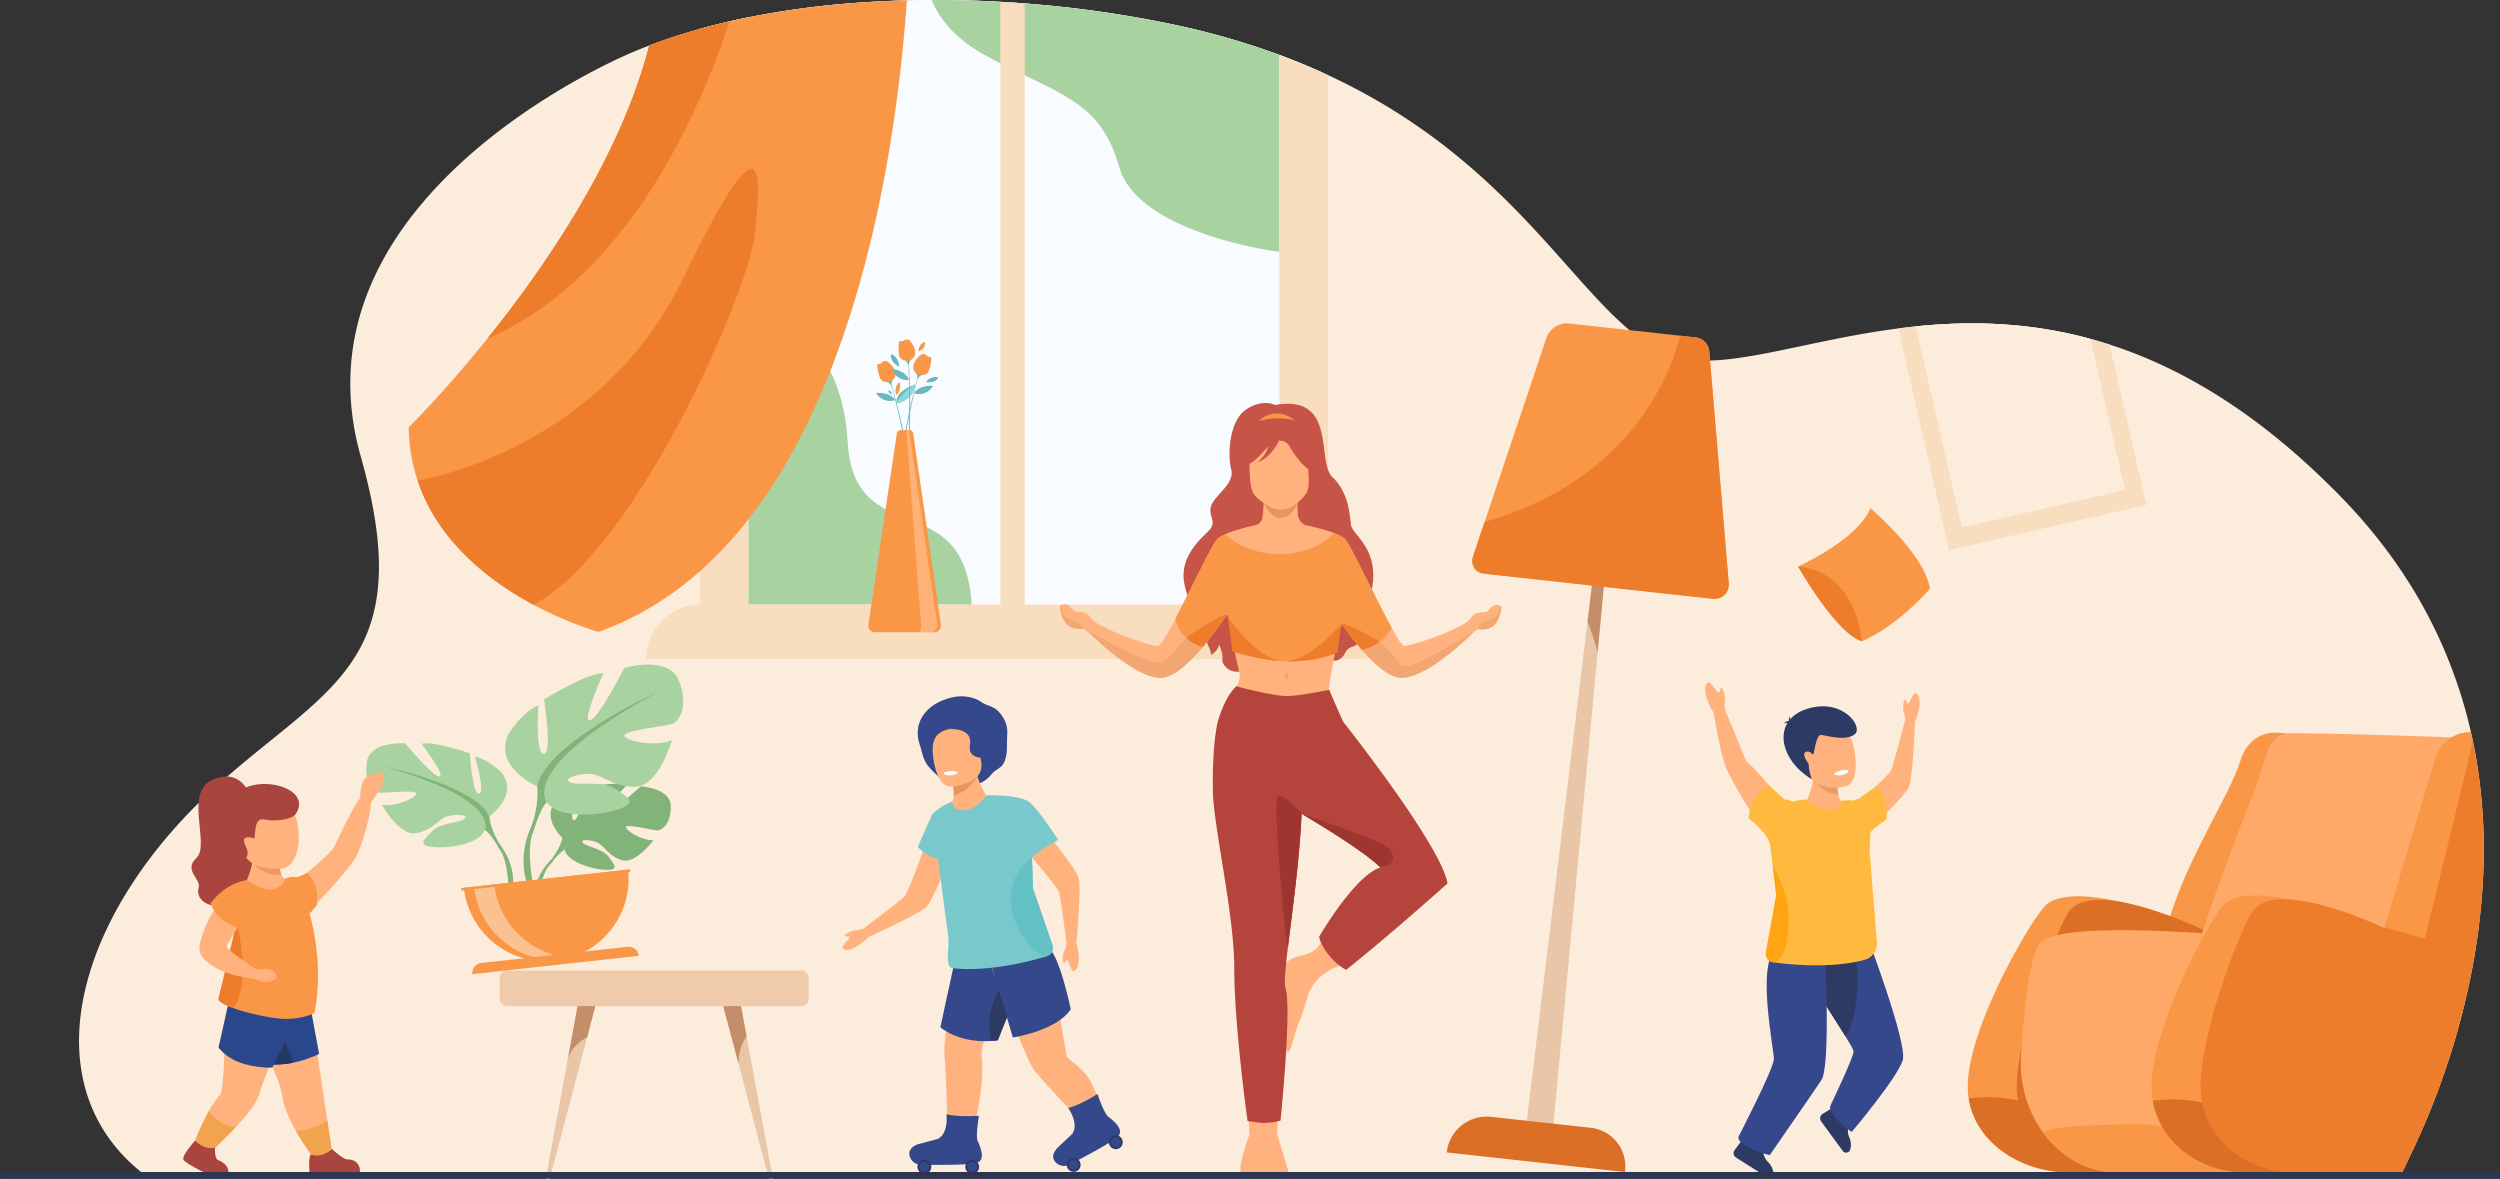 <svg xmlns="http://www.w3.org/2000/svg" viewBox="0 0 2726.85 1285.81"><rect x="0" y="0" width="2726.85" height="1285.81" fill="#333333" stroke="none"/><defs><style>.cls-1{fill:#fcecdb;}.cls-2{fill:#e8c6a7;}.cls-3{fill:#c48e6a;}.cls-4{fill:#efcbab;}.cls-5{fill:#f99746;}.cls-6{fill:#db6f26;}.cls-7{fill:#ffa969;}.cls-8{fill:#ed7d2b;}.cls-9{fill:#f8fbff;}.cls-10{fill:#a8d29f;}.cls-11{fill:#f9ddbf;}.cls-12{fill:#82b378;}.cls-13{fill:#fcc191;}.cls-14{fill:#ffb27d;}.cls-15{fill:#2c3a64;}.cls-16{fill:#35488b;}.cls-17{fill:#ffb93e;}.cls-18{fill:#ffa412;}.cls-19{fill:#ea9c68;}.cls-20{fill:#fff;}.cls-21{fill:#2b478b;}.cls-22{fill:#233862;}.cls-23{fill:#f1a34f;}.cls-24{fill:#aa443e;}.cls-25{fill:#ed985f;}.cls-26{fill:#d35c2b;}.cls-27{fill:#79c8cc;}.cls-28{fill:#63c1c6;}.cls-29{fill:#e8945b;}.cls-30{fill:#c65447;}.cls-31{fill:#b5453c;}.cls-32{fill:#5153a0;}.cls-33{fill:#f2a672;}.cls-34{fill:#9e3530;}.cls-35{fill:#2e3552;}.cls-36{fill:#6bb7bf;}.cls-37{fill:#8ad8db;}.cls-38{fill:#ed9f4a;}.cls-39{fill:#ffb278;}</style></defs><title>parentingAsset 1</title><g id="Layer_2" data-name="Layer 2"><g id="Слой_2" data-name="Слой 2"><path class="cls-1" d="M2709,939.37q-.16,8.55-.55,17t-1,16.6a720.61,720.61,0,0,1-12,89.08c-.29,1.47-.58,2.93-.88,4.38l-.16.82q-1.22,5.9-2.47,11.69-2.31,10.41-4.79,20.44c-.31,1.22-.62,2.44-.92,3.66-4.41,17.44-9.19,33.93-14.12,49.28-.82,2.57-1.63,5.1-2.46,7.59-2.23,6.74-4.48,13.24-6.7,19.51q-2.4,6.69-4.78,13h0c-8.5,22.59-16.67,41.35-23.28,55.48-6.74,14.43-12.46,26.29-14.84,31.2l-1.18,2.44s-2460.43.38-2460.56.29c-127.9-97.56-76.55-287.88,82.91-428.94,119.48-105.69,215-133.29,152.26-355.06-17.72-62.67-13.5-119.14,4.07-169.16C453.22,170.19,642.87,76.51,693.21,55.57q7.35-3,14.89-5.93c17.66-6.75,36-12.74,55-18Q779.28,27.1,796,23.3q10-2.31,20.27-4.36A955.19,955.19,0,0,1,938.33,2.8Q949.12,2.05,960,1.5,974.54.77,989.15.39,1002.7,0,1016.25,0h5.2q12.45,0,24.88.27,20.72.44,41.35,1.54l3.47.2q13.33.74,26.55,1.76c2.74.2,5.48.42,8.2.65a1246.29,1246.29,0,0,1,151.52,21.84A829.92,829.92,0,0,1,1395.5,59.93h0l.09,0q24.21,9,46.21,18.92c2.29,1,4.55,2.07,6.8,3.11a658.34,658.34,0,0,1,145.3,91.92q17.64,14.67,33.34,29.48c1.45,1.35,2.88,2.72,4.3,4.08q4.86,4.59,9.54,9.21,2.17,2.12,4.3,4.26c9.24,9.2,18,18.32,26.4,27.3q6.36,6.83,12.43,13.48c22.2,24.39,41.74,47.3,60.32,66.93,2.35,2.49,4.69,4.91,7,7.29,31.89,32.61,61.57,54.73,98,57.11,22.81,1.49,49.38-2.35,79.31-8.16,3-.57,5.93-1.17,9-1.78,39.14-7.91,83.71-18.53,132.77-24.87q9.38-1.23,19-2.21,3.54-.37,7.11-.7c56.19-5.17,117.74-3.59,183.39,14.29q10.42,2.83,21,6.24a497.49,497.49,0,0,1,53.12,20.61q4.48,2,9,4.19,20.55,9.82,41.52,22.14,4.35,2.55,8.71,5.23,21.36,13.08,43.12,29l1.06.79q9.41,6.9,18.87,14.41,11,8.75,22.18,18.3,27,23.15,54.55,51.3,19.86,20.39,36.75,41.3,11.61,14.37,21.86,28.9c1.24,1.74,2.45,3.48,3.65,5.22a529.89,529.89,0,0,1,31.39,51.58c1.16,2.15,2.29,4.32,3.38,6.45a516.71,516.71,0,0,1,30.46,72.06c.69,2,1.34,4,2,6q5.25,16.23,9.35,32.39c1.1,4.38,2.16,8.77,3.14,13.15.74,3.18,1.43,6.34,2.09,9.52h0q2.24,10.72,4,21.41A593.67,593.67,0,0,1,2709,939.37Z"/><path class="cls-2" d="M650.21,1094.1l-9.8,37.14h0l-40.81,154.56h-4.3l23.59-128.23c0-.13.06-.25.08-.39l11.67-63.42Z"/><path class="cls-3" d="M650.21,1094.1l-9.8,37.14h0c-.56.28-18.41,9.5-21.44,25.94l11.67-63.42Z"/><path class="cls-2" d="M843,1285.81h-4.3L805.42,1159.9v0l-7.57-28.63h0L788,1094.1l19.58-.33L814.3,1130l5,27.16c0,.14.06.26.08.39Z"/><path class="cls-3" d="M814.3,1130c-3.61,5.26-8.6,15.14-8.88,29.85l-7.57-28.63h0L788,1094.1l19.58-.33Z"/><rect class="cls-4" x="545.01" y="1058.62" width="337.01" height="38.8" rx="7.91"/><path class="cls-5" d="M2432.66,1024s48.29-196.72,51.77-213.25c1.55-7.37,6.34-10,11.16-10.72-8.48-.87-14.66-.93-14.66-.93-16.71,0-31.55,11.95-36.92,29.73-11.69,38.76-57,103.65-78.82,176.46C2366.29,1005.27,2432.66,1024,2432.66,1024Z"/><path class="cls-5" d="M2147.31,1198c7.7,49.35,58.06,80.77,109.71,80.77h102.31l-7.2-284s-98.42-34.9-122.93-5.1c-21.48,26.11-79.72,129.46-82.79,190.64A87,87,0,0,0,2147.31,1198Z"/><path class="cls-6" d="M2418.89,1021.59s-138-70.44-164.15-24.42c-13.88,24.43-52.07,121.9-54.9,183.07-2.74,59.44,48.76,98.52,101.73,98.52h94.08Z"/><path class="cls-7" d="M2392.94,1060.66c1.16,6,12.33,11.54,28.92,16.46,2.92.87,6,1.71,9.24,2.54,56.44,14.41,156.4,22.46,165.92,18.21,13.17-5.87,94-293,94-293s-77.14-2.9-138.4-4.31c-21-.48-40-.78-53.57-.74a32.66,32.66,0,0,0-4.65.32,22,22,0,0,0-13.63,7c-9.86,10.6-12.3,31.54-21.44,54.68-9,22.88-20.11,51.43-30.62,79.77-2.7,7.31-5.38,14.59-8,21.77-.73,2-1.46,4-2.18,6C2403,1012.86,2391.06,1051,2392.94,1060.66Z"/><path class="cls-6" d="M2147.31,1198c7.7,49.35,58.06,80.77,109.71,80.77h50.18C2273.74,1256.08,2243.48,1186.18,2147.31,1198Z"/><path class="cls-7" d="M2227.87,1234.57c19.75,27.44,50,45,83.78,44.48l145.06.07,69.5,0L2448,1021.63s-197.91-19.69-222.32,6.57c-11.33,12.19-17.69,67.39-21.25,123C2202.44,1182.61,2211.57,1211.94,2227.87,1234.57Z"/><path class="cls-5" d="M2227.87,1234.57c19.75,27.44,50,45,83.78,44.48l145.06.07c-17.07-14.33-70.75-55-128.23-53.06C2284.91,1227.51,2250.31,1226.89,2227.87,1234.57Z"/><path class="cls-5" d="M2348.08,1200.57c8.3,47.86,53.82,78.19,100.48,78.19h94.08l-7.36-287.62s-89.76-31.33-112.31-1.53c-19.75,26.11-73.31,129.46-76.13,190.64A92.69,92.69,0,0,0,2348.08,1200.57Z"/><path class="cls-6" d="M2348.08,1200.57c8.3,47.86,53.82,78.19,100.48,78.19h75.29C2488.61,1254.88,2441.16,1188.88,2348.08,1200.57Z"/><path class="cls-8" d="M2709,939.37q-.16,8.55-.55,17t-1,16.6a720.61,720.61,0,0,1-12,89.08c-.29,1.47-.58,2.93-.88,4.38l-.16.82q-1.22,5.9-2.47,11.69-2.31,10.41-4.79,20.44c-.31,1.22-.62,2.44-.92,3.66-4.41,17.44-9.19,33.93-14.12,49.28-.82,2.57-1.63,5.1-2.46,7.59-2.23,6.74-4.48,13.24-6.7,19.51q-2.4,6.69-4.78,13h0c-8.5,22.59-16.67,41.35-23.28,55.48-6.74,14.43-12.46,26.29-14.84,31.2-6.15-.06-12.44-.13-18.54-.21l-5.43-.07v0h-95.58c-.89,0-1.79,0-2.69-.08l-1.78-.08-2.12-.13c-42.35-3.19-82-31.08-91.57-73.94-.16-.68-.3-1.36-.43-2a93.23,93.23,0,0,1-1.64-22.53c.8-17.39,4.45-37.73,9.58-58.49v0c3.67-14.81,8.08-29.85,12.76-44.19,6.91-21.21,14.41-40.91,20.86-56.14a265.33,265.33,0,0,1,11.69-24.77c7.26-12.79,23.09-16.6,42.21-15.44,3.75.23,7.63.65,11.58,1.23q1,.13,2,.3l.49.08c5.6.9,11.35,2.12,17.15,3.56,4.51,1.11,9,2.36,13.56,3.71,10.15,3,20.17,6.55,29.45,10.11q4.95,1.89,9.57,3.77c5.94,2.41,11.44,4.77,16.31,6.92a.52.52,0,0,1,.13.06l3.55,1.58.18-.6.36-1.19q1.76-5.87,3.5-11.72c.1-.34.21-.68.31-1,20.28-67.87,39.77-132.76,50.7-169.06a43.32,43.32,0,0,1,16.64-23.42c.51-.35,1-.69,1.55-1h0a36.24,36.24,0,0,1,3.87-2.09c.45-.21.9-.4,1.35-.59.94-.39,1.9-.74,2.87-1.05a33.8,33.8,0,0,1,4.46-1.11,35,35,0,0,1,6.16-.55l2,.05c.74,3.18,1.43,6.34,2.09,9.52h0q2.24,10.72,4,21.41A593.67,593.67,0,0,1,2709,939.37Z"/><path class="cls-5" d="M2697.18,808.47h0a18.8,18.8,0,0,0-.57,2.07c-3.49,16.54-51.77,213.26-51.77,213.26l-17.45-4.95c-11.32-3.19-24.28-6.81-26.06-7.15l-.18,0c21.81-72.81,43.35-144.3,55-183.06a43.13,43.13,0,0,1,16.64-23.33c.51-.35,1-.69,1.55-1h0a33,33,0,0,1,3.87-2.09c.45-.21.9-.4,1.35-.59.94-.39,1.9-.74,2.87-1.05a33.8,33.8,0,0,1,4.46-1.11,35,35,0,0,1,6.16-.55l2,.05C2695.83,802.13,2696.52,805.29,2697.18,808.47Z"/><path class="cls-9" d="M1441.83,78.89v607H763.12V31.62Q779.28,27.1,796,23.3q10-2.31,20.27-4.36A955.19,955.19,0,0,1,938.33,2.8Q949.12,2.05,960,1.5,974.54.77,989.15.39,1002.7,0,1016.25,0h5.2q12.45,0,24.88.27,20.72.44,41.35,1.54l3.47.2q13.33.74,26.55,1.76c2.74.2,5.48.42,8.2.65a1246.29,1246.29,0,0,1,151.52,21.84A829.92,829.92,0,0,1,1395.5,59.93h0l.09,0Q1419.83,68.93,1441.83,78.89Z"/><path class="cls-10" d="M1395.53,59.94V274.78s-154.11-19.52-174.82-92.8c-16.74-59.25-49.11-73.71-103-99.83-8.32-4-17.16-8.33-26.55-13.15q-7.47-3.8-15.4-8.08c-34.65-18.71-51.52-41.33-59.5-60.91h5.2q12.45,0,24.88.27,20.72.44,41.35,1.54l3.47.2q13.33.74,26.55,1.76c2.74.2,5.48.42,8.2.65a1246.29,1246.29,0,0,1,151.52,21.84A829.92,829.92,0,0,1,1395.5,59.93Z"/><path class="cls-10" d="M816.23,322.17s101.82,34.25,108.19,158.1,127.44,46.53,135.4,179.18H816.23Z"/><path class="cls-11" d="M1448.63,661.31V82c-2.25-1-4.51-2.08-6.8-3.11q-22-9.93-46.21-18.92l-.09,0V659.45H1117.7V3.77q-13.21-1-26.55-1.76V659.45H816.23V18.94Q806,21,796,23.3q-16.68,3.81-32.84,8.32V659.48A59.16,59.16,0,0,0,705,718.63h0a.3.3,0,0,0,.3.29h787.43a.29.29,0,0,0,.3-.29h0A59.21,59.21,0,0,0,1448.63,661.31Z"/><path class="cls-5" d="M989.15.39C982.53,96,963,259.2,905.58,404.82c-23.11,58.57-52.35,114.3-89.35,161.67a423.66,423.66,0,0,1-53.11,56.84c-32.07,28.37-68.63,51-110.3,65.85,0,0-32-8.66-70.91-29.53-47-25.23-104.08-68.33-126.43-135.54A190.74,190.74,0,0,1,445.85,466s37.87-37.2,85.53-96.39c63.9-79.35,145.38-198.22,176.72-319.94,17.66-6.75,36-12.74,55-18Q779.28,27.1,796,23.3q10-2.31,20.27-4.36A955.19,955.19,0,0,1,938.33,2.8Q949.12,2.05,960,1.5,974.54.77,989.15.39Z"/><path class="cls-8" d="M823.09,257.06C816.87,316.13,695.37,599,581.91,659.65c-47-25.23-104.08-68.33-126.43-135.54,0,0,197.85-30.32,289.73-220.59S830,192,823.09,257.06Z"/><path class="cls-8" d="M763.12,31.62Q779.28,27.1,796,23.3c-8.72,26.07-19.57,54.9-32.84,84.63C718,208.94,644.91,320.35,531.38,369.58c63.9-79.35,145.38-198.22,176.72-319.94C725.76,42.89,744.15,36.9,763.12,31.62Z"/><path class="cls-12" d="M613.51,914.14s-24.63-23-6-41.46c0,0,14-10.7,26.22-11.32,0,0-14.07,30.88-8.16,33.14S638.81,859,638.81,859s33.66-7.06,45.18-3c0,0-26.45,27-20.17,27.75s35.11-26.09,35.11-26.09,32.26,1.89,32.71,21.39-9.8,26.67-14.66,26.69-34.08-7.59-34.26-3.6,18.13,15,30,14.27c0,0-19.6,27.08-35.22,21.62s-18.13-16.59-27.85-19.79-17.61-2.32-13.31,1.57,21.49,6.22,27.82,15,11.76,14.55-3.84,13.94-41.8-9.08-44.32-21.82Z"/><path class="cls-12" d="M716.14,881.25s-86.36,6.2-102.63,32.89c0,0-2.81,13-14.47,25.93l-1.41,5.71s13.17-17.36,18.39-18.9C616,926.88,604.31,897.33,716.14,881.25Z"/><path class="cls-12" d="M599,940.07s-16.95,15.69-15.53,40.22l3.38-.07s3.11-25.87,12.67-36.91S599,940.07,599,940.07Z"/><path class="cls-10" d="M533.71,890.57s32.55-23.26,13.44-47.84c0,0-14.74-14.76-29.08-17.39,0,0,11.75,38.5,4.45,40.25s-10-43.85-10-43.85S474,808.2,459.84,811.18c0,0,26.91,35.89,19.41,35.78S442,810.81,442,810.81s-38.24-2.8-41.8,20.07,7.38,32.9,13.09,33.67,41.27-3.62,40.86,1.11-23.65,14.79-37.53,12.11c0,0,18.85,34.9,38.07,30.9s23.91-16.69,35.84-18.94,21.07,0,15.41,3.91-26.25,4-35.05,13.31-16.1,15.29,2.35,17,50.58-4.19,55.52-18.78Z"/><path class="cls-12" d="M418.09,835.93s100.63,20.71,115.62,54.64c0,0,1.28,15.78,13,32.75l.76,6.94s-12.78-22.47-18.69-25.09C528.77,905.17,547.13,872.23,418.09,835.93Z"/><path class="cls-12" d="M546.7,923.32s17.49,21.09,12,49.73l-4-.61s.36-30.91-9.17-45.39S546.7,923.32,546.7,923.32Z"/><path class="cls-10" d="M585.94,857.67S537.38,837.12,554.87,800c0,0,14.72-23.23,32.41-30.74,0,0-4,52.91,5.86,53s.24-59.28.24-59.28,45.61-28.5,64.71-28.76c0,0-24.28,53.92-14.66,51.62s37.5-57.23,37.5-57.23,48.38-14.61,59.54,13.78,0,44.44-7.13,47.08-54.14,7.23-52.25,13.19,34.69,12.21,51.76,4.77c0,0-14.18,50.33-40.06,50.72s-35.57-14.58-51.56-14.05-27.1,6.08-18.7,9.48,34.91-2.45,48.92,7,25.12,15,1.88,22.54-66.27,9.18-76.83-8.17Z"/><path class="cls-12" d="M718.92,754.08s-123.47,55.63-133,103.59c0,0,2.91,20.67-7.27,45.87l1,9.14s10-32.58,16.82-37.66C596.5,875,563.39,838,718.92,754.08Z"/><path class="cls-12" d="M578.67,903.54s-16.43,32.17-1.14,67.43l4.93-1.93s-9.37-39.66-1.28-61S578.67,903.54,578.67,903.54Z"/><path class="cls-5" d="M605.43,1048a90.13,90.13,0,0,0,79.68-99.49L505.94,968.34A90.12,90.12,0,0,0,605.43,1048Z"/><path class="cls-13" d="M627.4,1044.89a90.16,90.16,0,0,1-110.54-77.76l22.25-2.46A90.15,90.15,0,0,0,627.4,1044.89Z"/><path class="cls-5" d="M696.76,1042.53l-181.65,20.09h0a11.13,11.13,0,0,1,9.83-12.28l159.55-17.64a11.11,11.11,0,0,1,12.27,9.83Z"/><rect class="cls-5" x="502.58" y="958.47" width="185.28" height="2.76" transform="translate(-101.9 71.24) rotate(-6.31)"/><path class="cls-14" d="M2011.86,878.44l-34,17.39-6.82-23.6s4.34-8.17,6.3-21.54a90.1,90.1,0,0,0,.7-19.43l27.71,14.19a52.19,52.19,0,0,0-1.1,6.35,46.24,46.24,0,0,0,.48,14.83C2006.12,871.12,2008.13,875.41,2011.86,878.44Z"/><path class="cls-14" d="M2089.61,756.08c-2.81-1.08-6.26,10.8-8.42,11.23s-1.3-3.24-3.23-3.81-2.82,9.64-1.31,13.58a24.34,24.34,0,0,1,1.3,8.61s-12.85,49.62-15.61,55.18-48.05,45.94-48.05,45.94l10,32.18s53.34-49.29,57.89-60.88,6.6-71.1,6.6-71.1a62,62,0,0,0,4.86-17.21C2094.46,761.16,2092.42,757.16,2089.61,756.08Z"/><path class="cls-14" d="M1951.14,883.24s-31.39-40.64-46.67-53.26c0,0-20.89-51.53-22.59-54.92a1.81,1.81,0,0,0-.3-.41,27.16,27.16,0,0,1-.16-9.47c.92-4.65-2-15.81-4.06-14.8s-.37,4.91-2.84,4.85-8.6-12.56-11.5-10.82-4.4,6.55-1.78,16a68.18,68.18,0,0,0,8.23,17.44l-.14.08S1877,828,1885.1,842.82s33.2,64.68,50.91,66.53S1951.14,883.24,1951.14,883.24Z"/><path class="cls-15" d="M1923.22,1253.84a18.09,18.09,0,0,0,5,13.39,19.67,19.67,0,0,1,6.11,12.46,4.61,4.61,0,0,1-7.06,4.23l-33.7-21.32a5.74,5.74,0,0,1-1.45-8.39c1.83-2.33,3.93-5.08,5.46-7.23,3.32-4.71,10.68-5.55,10.68-5.55Z"/><path class="cls-15" d="M2017.19,1225.89a18,18,0,0,0-.24,14.3,19.65,19.65,0,0,1,1.11,13.83,4.61,4.61,0,0,1-8.12,1.34l-23.53-32.2a5.73,5.73,0,0,1,1.72-8.33c2.56-1.5,5.53-3.28,7.74-4.73,4.82-3.16,12-1.24,12-1.24Z"/><path class="cls-16" d="M2075.44,1156.06c-5,18.58-55.74,78.62-55.74,78.62s-23.59-15.73-23.59-27.88c0,0,25.73-53.6,25.73-60,0-1.53-3.48-7.66-8.75-16.2-9.09-14.75-23.51-36.72-34.67-54.82-9.56-15.55-16.71-28.23-16-31,2.15-7.85,74.84-21.61,74.84-21.61S2080.44,1137.48,2075.44,1156.06Z"/><path class="cls-15" d="M2013.09,1130.57c-9.09-14.75-23.51-36.72-34.67-54.82,1.37-22.67,7.77-42.5,19.92-42.5,30.36,0,25.76,2.3,25.76,2.3S2032,1102.62,2013.09,1130.57Z"/><path class="cls-16" d="M1990.45,1037.85s6.63,124.67-3.81,140.31-56.38,81.88-56.38,81.88-35.94-9.2-34-20.24c0,0,38.66-74.6,38.62-84.72s-18.38-101.59.94-117.23S1990.45,1037.85,1990.45,1037.85Z"/><path class="cls-17" d="M2040.13,908.41c.19-2.83,17.22-14.33,17.22-14.33,3.58-21.51-10.1-37-10.1-37l-20.51,14.59c-4,.23-5.66,1.68-5.66,1.68-3.4-.92-12.87,0-12.87,0,.15,4.89-1.8,9.35-10.38,10.47-11.42,1.49-21.63-6.3-26.8-11.6a43.36,43.36,0,0,0-15.59,2.23,23.23,23.23,0,0,0-8.68-2.28L1930,857.09s-19.67,5.68-22.77,35.32c0,0,22.08,16.8,23.68,30.08h0l.6,5,2.14,17.83,3.77,31.27-11.21,62.27a9.07,9.07,0,0,0-.15,1.63,9.17,9.17,0,0,0,7,8.91s1,.16,2.74.41c11.88,1.67,60.14,7.42,98-2.85a18.37,18.37,0,0,0,13.41-19.23l-8-100.46h0S2039.94,911.24,2040.13,908.41Z"/><path class="cls-18" d="M1951.11,1002.82c-.75,21.72-2.88,40.14-15.31,47-1.78-.25-2.74-.41-2.74-.41a9.17,9.17,0,0,1-7-8.91,9.07,9.07,0,0,1,.15-1.63l11.21-62.27-3.77-31.27c.19-.55.28-.84.28-.84S1952.06,975,1951.11,1002.82Z"/><path class="cls-19" d="M2005.12,866.63c-15.76-.42-27.79-15.94-27.79-15.94l27.31,1.11A46.24,46.24,0,0,0,2005.12,866.63Z"/><path class="cls-14" d="M2012.76,857.85s-31.43,8.3-42.27-16.7c-11.71-27,1.13-46.63,11.81-48,21.28-2.64,33.65,5.47,37.39,14.06S2030.11,853.42,2012.76,857.85Z"/><path class="cls-20" d="M2000.3,843.77s1.32,3.25,9.61,1.43c0,0,7-1.53,6.17-5.2C2016.08,840,2008.86,838.43,2000.3,843.77Z"/><path class="cls-15" d="M1976.1,849.89s-3.69-10.81-3.25-16.59c0,0-8.2-10.46-3.42-13s7.36,3.6,8.45,2.39,2.81-21.77,8.61-21.12,27.28,7.3,36.69-.82-13.42-39.84-52.13-27.58S1940.25,828.4,1976.1,849.89Z"/><path class="cls-15" d="M1952,790s-1.75-5.23.13-9c0,0,.09,5.14,2.11,7.43S1952,790,1952,790Z"/><path class="cls-15" d="M1952.76,786.34s-4.78-.55-7,3.14a6.16,6.16,0,0,1,6.78.13Z"/><path class="cls-14" d="M362.11,1255.74l-18.42,9.54a308.82,308.82,0,0,1-20.86-31.69c-6.89-12.13-13.21-25.75-14.76-36.9-3.76-27.08-32.43-71.58-29.45-79.16s59.84-20.69,59.84-20.69,11.11,76.09,18.5,125.27C359.12,1236.46,361,1248.53,362.11,1255.74Z"/><path class="cls-21" d="M348.08,1149.51a117.58,117.58,0,0,1-28.69,9.68,92.46,92.46,0,0,1-26.06,1.63c-1.54-.16-2.36-.3-2.36-.3s-10.23-7.37-22.08-24.54C258,1120.24,250,1097.72,250,1097.45l86.81-8.45Z"/><path class="cls-22" d="M319.39,1159.19a92.46,92.46,0,0,1-26.06,1.63l9.75-37.91S315.72,1142.65,319.39,1159.19Z"/><path class="cls-23" d="M362.11,1255.74l-18.42,9.54a308.82,308.82,0,0,1-20.86-31.69A72.94,72.94,0,0,0,357,1222.11C359.12,1236.46,361,1248.53,362.11,1255.74Z"/><path class="cls-14" d="M320.26,1114.22s-23.28,32.84-37.37,79c-3.32,10.87-14.62,24.41-26.05,36.43-11.08,11.68-22.28,21.93-26.42,27l-18.76-9A250.4,250.4,0,0,1,228,1211.51a101.93,101.93,0,0,1,12-17.35c6-6.69,4-91.14,10-96.71S320.26,1114.22,320.26,1114.22Z"/><path class="cls-21" d="M331.34,1094.68,297,1164.51c-.2,0-25.61.79-43.65-9.31-10.35-5.79-15-12.64-15-12.64l10.71-47.88Z"/><path class="cls-24" d="M269.8,861.5s-11.68-24.57-39.92-10-.74,70.4-15.56,84.18,5.37,22.79,2.36,32.67,5.59,21.11,25.34,19.79,40.56-.26,49.49-17.54,6.9-55.31,3.45-60.66S269.8,861.5,269.8,861.5Z"/><path class="cls-14" d="M267.46,963.61l.09,0C267.47,963.7,267.46,963.61,267.46,963.61Z"/><path class="cls-14" d="M315.55,992.63l-48-29c.26-.11,1.23-1.55,4.82-11.94a57.73,57.73,0,0,0,2.74-11.31c0-.31.08-.6.11-.89a30.93,30.93,0,0,0,.13-7l10.52,3.8,19.45,7c-.23,4.93.46,8.4,1.51,10.78,2.54,5.78,7.27,5.82,7.41,5.82Z"/><path class="cls-25" d="M306.83,954.17a36.07,36.07,0,0,1-31.72-13.76l-.52-.7.63-.19,10.65-3.18,19.45,7C305.09,948.32,305.78,951.79,306.83,954.17Z"/><path class="cls-14" d="M307.77,947.42S266,952,265.16,923.77s-7-41.16,21.86-43.68,35.72,7.89,37.43,17.45C329.77,927.38,319.54,946.15,307.77,947.42Z"/><path class="cls-26" d="M229.88,851.55c-.58-1.3-1-2.15-1-2.15A6.87,6.87,0,0,1,229.88,851.55Z"/><path class="cls-14" d="M417.59,843.16c-1.58-.92-4.36-.79-7.92.14a47.42,47.42,0,0,0-8.85,3.69c-.26,0-.39.14-.66.27-7.47,4.06-7.26,23.09-7.26,23.36-4.79,3.9-23.12,41.07-27.38,51.25s-44.32,41-44.32,41l10.06,33.81c11.95-6.08,48.37-47.94,56-60.29s18.5-53.25,17.07-60.14a.19.19,0,0,0,0-.07c.15-.25,1-1.72,2.35-3.65,2.25-3.44,5.81-8.72,8.06-11.36,1.71-2,3.16-5.81,3.83-9.37C419.31,847.79,419,844,417.59,843.16Z"/><path class="cls-24" d="M289.27,893.88c-14.78-3.74-9.13,22.45-12.86,20.65-4.18-2-11.36-2-10.23,3.07s2.77,6.85,3.62,10,0,9.39-3.44,8.13S231,898,253.53,869.55s89.85-10.91,68.67,18.82C318.47,893.6,299.79,896.55,289.27,893.88Z"/><path class="cls-5" d="M342.9,1105s-12.55,6.66-32.3,6.35c-12.59-.19-39.32-5.66-56.5-11.87-9.8-3.52-16.49-7.29-15.68-10.45,1.15-4.56,9.54-39.57,17.29-72,7.09-29.61,13.64-57,13.64-57s19.56,13.9,31,9,9.93-10.45,9.93-10.45,7.46-3,11-1.9,13.42-4.52,13.42-4.52,11,8.47,11.38,26.66a51,51,0,0,1-.57,8.73l-7.91,9.12S354.3,1049.55,342.9,1105Z"/><path class="cls-24" d="M392.61,1278.35h-55a69.71,69.71,0,0,1,.21-16.59,4.7,4.7,0,0,1,1.36-2.51,19.86,19.86,0,0,0,13.21,0,27.28,27.28,0,0,0,9.73-6c.57.55,11.93,11.38,17.18,11.38S392.92,1267.14,392.61,1278.35Z"/><path class="cls-23" d="M256.84,1229.64c-11.08,11.68-22.28,21.93-26.42,27l-18.76-9A250.4,250.4,0,0,1,228,1211.51,40.14,40.14,0,0,0,256.84,1229.64Z"/><path class="cls-24" d="M234.48,1251.76s-.68,11.94,3.3,13.52,11.39,5.5,11.39,13.07H221.63s-19-9.34-21.53-13.31,12.65-20.91,12.65-20.91S222.09,1254.45,234.48,1251.76Z"/><path class="cls-8" d="M254.1,1099.45c-9.8-3.52-16.49-7.29-15.68-10.45,1.15-4.56,9.54-39.57,17.29-72,2.29-4.2,3.75-6.7,3.75-6.7S274.16,1077.57,254.1,1099.45Z"/><path class="cls-14" d="M296.84,1058.56c-4.34-2.84-14.87-1.17-16.55-.88-6-3.51-23.08-15.39-31.18-22.35-1.78-1.52-1.71-4.72-.42-6.68,3.32-5.06,8.89-13.82,10.76-18.32,2.73-6.56,20.77-43.58,10.39-46.56,0,0-37.15,7.86-51.8,65.62a17.51,17.51,0,0,0,4,16c6.74,7.47,21.59,18.38,56.13,22.4,0,0,10.79,6.85,21.43.66C303,1066.48,301.55,1061.65,296.84,1058.56Z"/><path class="cls-5" d="M269.36,960s-21.84,1.56-39.65,25.3c0,0,6,21.85,34.31,27.68C264,1013,281.46,973.64,269.36,960Z"/><path class="cls-14" d="M1049.84,1036s-21.82,92.52-19.76,113.49c2.78,28.23,3.81,105,3.81,105h21.69s20.15-62.4,15.08-103c-2.73-21.89,49.68-118.13,49.68-118.13Z"/><path class="cls-16" d="M1125.48,1041.44l-23.8,59.77-13.34,33.5c-2.68.36-5.28.61-7.78.77-35.7,2.21-54.86-14.94-54.86-14.94l16-74.07Z"/><path class="cls-15" d="M1101.68,1101.21l-13.34,33.5c-2.68.36-5.28.61-7.78.77-7.67-49.18,20.12-64.78,20.12-64.78S1101.18,1085,1101.68,1101.21Z"/><path class="cls-14" d="M1076,1039.61s41.37,114,52.34,128.13,68.25,74,68.25,74l11.11-12.57s-6.32-26.19-17.21-47.78c-9-17.95-26.32-25.22-27.12-29.87-5.3-30.59-20.58-118.13-20.58-118.13Z"/><path class="cls-14" d="M1011.17,916.08S991,972.9,986.89,977.53,942,1012.59,942,1012.59l5.27,9.43s54-24.2,63-32.73,34.33-76.11,34.33-76.11Z"/><path class="cls-14" d="M942,1012.59a24.31,24.31,0,0,1-8.41,2c-4.19.09-13.26,4.74-12,6.3s4.31-.61,4.72,1.54-9.22,9.78-7.17,12,6.48,2.56,14.11-1.47a61.53,61.53,0,0,0,14-10.93Z"/><path class="cls-16" d="M1081,1051.2l23.78,80.43s47.27-7,63.18-30.75c0,0-12.89-61.92-25.24-67.54S1081,1051.2,1081,1051.2Z"/><path class="cls-14" d="M1113.34,921s39.54,45.55,41.56,51.37,8.41,56.37,8.41,56.37l10.8.06s5.5-58.92,2.49-70.92-49.37-67.34-49.37-67.34Z"/><path class="cls-16" d="M1098.63,801.13c.8-10.87-3.37-18.16-9.34-24.88-5.72-6.45-12.26-5.76-19.43-10.86-6.75-4.81-18.27-6.88-27-5.54-27.88,4.28-49.4,25.06-39.45,53.16,3.16,8.93,2.8,16.4,11.9,26,11.37,12,24.34,21,42.51,18.22,9.65-1.48,17.76-5,24.11-13.17,3.47-4.46,9.2-5.82,12.13-10.53C1100,824,1097.74,813,1098.63,801.13Z"/><path class="cls-14" d="M1035.22,880.46l37.47,12.42L1076,867.7s-5.71-7.66-9.81-21a93.12,93.12,0,0,1-3.77-19.73l-26.08,18.85a53,53,0,0,1,2.12,6.31,47.59,47.59,0,0,1,1.84,15.22C1039.93,872.08,1038.55,876.77,1035.22,880.46Z"/><path class="cls-27" d="M1039.29,1056.08c40.26,4.55,88.65-8.9,100.54-12.47,1.77-.53,2.73-.85,2.73-.85a9.47,9.47,0,0,0,5.78-10.21,9.79,9.79,0,0,0-.4-1.64l-21.24-61.85-1.06-32.54L1125,918l-1.39-42.35c-17.85-5.88-33.59-8.07-47.69-7.92-4.45,6.22-13.65,15.78-25.55,16-8.94.2-11-4.14-11.65-9.16-12.36,3.53-22.07,13.87-22.07,13.87l18,135.88C1035.32,1033.45,1030.23,1055.05,1039.29,1056.08Z"/><path class="cls-28" d="M1103.59,992.56c3.9,22.12,22.45,46,36.24,51,1.77-.53,2.73-.85,2.73-.85a9.47,9.47,0,0,0,5.78-10.21,9.79,9.79,0,0,0-.4-1.64l-21.24-61.85-1.06-32.54-.41-.8S1096.7,953.48,1103.59,992.56Z"/><path class="cls-29" d="M1040.25,867.33c16-2.9,25.89-20.65,25.89-20.65l-27.73,5.43A47.59,47.59,0,0,1,1040.25,867.33Z"/><path class="cls-14" d="M1037.22,857.84s36.24-1.13,33.15-26.3-20.41-39.13-30.28-37.43c-19.68,3.4-21.71,11.88-22.72,20.53S1020.58,858.59,1037.22,857.84Z"/><path class="cls-20" d="M1044.52,841.94s-.3,3.24-8.18,3.86c0,0-6.61.52-6.9-2.95C1029.44,842.85,1035.45,839.49,1044.52,841.94Z"/><path class="cls-16" d="M1031.32,795.7s30.39-4.69,26.62,17.25c-2.39,13.83,12.57,13.62,12.57,13.62l3.8-22.16-6.93-15.75Z"/><path class="cls-14" d="M1163.31,1028.7a24.36,24.36,0,0,1-2.37,8.32c-2,3.69-2.4,13.88-.43,13.56s1.59-4.06,3.67-3.36,4,12.85,6.88,12.14,5.42-4.39,5.66-13a61.41,61.41,0,0,0-2.61-17.58Z"/><path class="cls-27" d="M1076,867.7l6.82,9.59,6.62,9.31,35.41,49.82c3.16-5.69,29.36-20.26,29.36-20.26s-19.86-30.9-30.52-40.53c-3.07-2.77-8.31-4.6-14.23-5.8a112.55,112.55,0,0,0-15.19-1.88C1084.31,867.32,1076,867.7,1076,867.7Z"/><path class="cls-27" d="M1016.68,888.47,1001,923.79s13.48,15.51,28.48,12.63S1016.68,888.47,1016.68,888.47Z"/><path class="cls-16" d="M1032.33,1215.33s12,3.29,35.43,1.67c0,0-3.8,22-1.37,27.44s9.45,21-1.22,24.07c-8.45,2.42-45.59,2.15-60.66,1.94a12.81,12.81,0,0,1-11.92-8.37c-1.69-4.7-1-10.36,8.58-14l21.61-5.77C1035.15,1236.05,1032.33,1215.33,1032.33,1215.33Z"/><circle class="cls-15" cx="1060.45" cy="1272.78" r="7.54" transform="translate(-31.46 26.88) rotate(-1.43)"/><path class="cls-16" d="M1055.12,1272.78a5.33,5.33,0,1,1,5.33,5.34A5.32,5.32,0,0,1,1055.12,1272.78Z"/><path class="cls-15" d="M1000.71,1272.78a7.55,7.55,0,1,1,7.54,7.55A7.55,7.55,0,0,1,1000.71,1272.78Z"/><path class="cls-16" d="M1002.92,1272.78a5.34,5.34,0,1,1,5.33,5.34A5.33,5.33,0,0,1,1002.92,1272.78Z"/><path class="cls-16" d="M1165.12,1208.56s12.12-2.78,32-15.29c0,0,7,21.14,11.77,24.82s18.28,14.05,10.32,21.79c-6.3,6.12-39.15,23.47-52.52,30.41a12.82,12.82,0,0,1-14.47-1.74c-3.71-3.34-5.8-8.64.94-16.38l16.31-15.31C1177.42,1225.49,1165.12,1208.56,1165.12,1208.56Z"/><path class="cls-15" d="M1210.44,1249.44a7.54,7.54,0,1,1,10.21,3.08A7.54,7.54,0,0,1,1210.44,1249.44Z"/><path class="cls-16" d="M1212.38,1248.39a5.33,5.33,0,1,1,7.23,2.18A5.33,5.33,0,0,1,1212.38,1248.39Z"/><path class="cls-15" d="M1164.45,1274.14a7.55,7.55,0,1,1,10.22,3.08A7.55,7.55,0,0,1,1164.45,1274.14Z"/><path class="cls-16" d="M1166.4,1273.09a5.33,5.33,0,1,1,7.22,2.18A5.33,5.33,0,0,1,1166.4,1273.09Z"/><path class="cls-2" d="M1759.32,533.18l-16.71,178.3-50.81,542.23a14,14,0,0,1-15.42,12.58l-1.22-.12a14.89,14.89,0,0,1-13.14-16.59l69.56-571.66,17.75-145.84Z"/><path class="cls-6" d="M1772.35,1278.35,1578,1257h0a43.88,43.88,0,0,1,48.39-38.82l108.74,11.94a42.31,42.31,0,0,1,37.44,46.67Z"/><path class="cls-3" d="M1759.32,533.18l-16.71,178.3a290.24,290.24,0,0,0-11-33.56l17.75-145.84Z"/><path class="cls-5" d="M1867.47,653l-244.31-26.81a17.93,17.93,0,0,1-15-23.53l11.2-33.34,67.37-200.58a23.49,23.49,0,0,1,24.83-15.88l121.18,13.3,16.87,1.85a16.63,16.63,0,0,1,14.76,15.14l21.18,252.27A16.31,16.31,0,0,1,1867.47,653Z"/><path class="cls-8" d="M1868.75,653.18,1618,625.66a13.76,13.76,0,0,1-11.55-18.07l12.84-38.23C1778.48,523.8,1822,408,1832.7,366.2l16.46,1.81a17.13,17.13,0,0,1,15.21,15.6l21.25,253.13A15.26,15.26,0,0,1,1868.75,653.18Z"/><g id="girl_2" data-name="girl 2"><polygon class="cls-14" points="1361.36 1204.41 1362.77 1237.87 1393.12 1237.87 1393.82 1209.48 1361.36 1204.41"/><path class="cls-30" d="M1485.86,689.3c-1.1,4.52-4.24,14.23-9.12,15.59-10.84,3-7.89,8.53-14.26,13.2-2.23,1.65-10.49,6.72-14.15-4.67a11.19,11.19,0,0,1-.33-1.27c-14.29,6.35-92.8,19.84-95.48,20.28-13,2.15-19.69-8.61-19.22-12.67.91-7.89-3.63-16.57-3.63-16.57-.74,4.88-5,8.75-8.63,11.22a24.85,24.85,0,0,0-2.77-9.36c-3.7-7.68-2.61-13.06-1.38-15.9-16.83-19.9-23.19-43.11-25-52.19-5.42-26.9,13.8-45.75,25.3-56.79s.92-15.18,3.52-27.14,26.37-24.83,22.24-40.82-2.31-53,16.06-65.41,31.68-5.06,31.68-5.06c68.43-12,44.7,61.63,62.63,78.64s18.86,41.39,20.24,52.18,31.36,25.66,22.78,70.37C1494.44,652.76,1509.22,660.72,1485.86,689.3Z"/><path class="cls-14" d="M1459.09,779.64c-1.38-6.56-8-23.1-9.36-27.23s10.62-61.31,17.15-91.06-11.84-80-11.84-80-12.4-3-29.94-8.17a13.25,13.25,0,0,1-9.44-11.9c-.65-10.15,0-21.8,0-21.8l-38,.85c1.09,7.74.32,16.6-.64,23.82a10.52,10.52,0,0,1-7.88,8.81c-13.57,3.43-18.91,6.89-33.62,13.74,0,0,.21,1.58.6,4.48l-.28-.23s-.69,21.41-.23,48.93c.35,21.16,11.14,71.77,16.13,93.58a18.55,18.55,0,0,1-3.19,15.08,164.75,164.75,0,0,0-18.14,32.59S1460.47,786.19,1459.09,779.64Z"/><path class="cls-5" d="M1372.76,459.1s18.73-18.54,40.72.5C1413.48,459.6,1401.5,452.47,1372.76,459.1Z"/><path class="cls-31" d="M1398,480.3s16.1-.29,19.76,5.1,4.15,11.42,6,14.46a11.63,11.63,0,0,1,1.53,6.44s13.86-35.48-18.13-28.42C1404.83,478.39,1398,480.3,1398,480.3Z"/><path class="cls-32" d="M1249.65,697.83l.53-.16Z"/><path class="cls-29" d="M1378.16,548.52s7.5,17.39,19.83,16.35,17.39-16.74,17.39-16.74Z"/><path class="cls-14" d="M1419.93,543.9c-10.06,9.56-22.55,22.31-49.35-1.4-5.24-4.64-7.08-14.13-7.35-24.34-.34-12.09-1-17.12.36-24.08,1.63-8.33,8.77-12.08,23.57-13.32,27.16-2.28,38.37,3.77,39,17.35C1427.56,527.51,1430.16,534.18,1419.93,543.9Z"/><path class="cls-30" d="M1395.13,480.29s-7.24,18-23.8,24.22c0,0,10.7-8.62,11.9-17.93,0,0-14.31,18.06-21.55,19.72s.89-37,16.48-37.31S1395.13,480.29,1395.13,480.29Z"/><path class="cls-30" d="M1395.13,480.29s7.59.08,10.7,5.6,13.2,21.25,22,26.32c0,0,4.26-28.39-3.33-33.57S1395.13,480.29,1395.13,480.29Z"/><path class="cls-14" d="M1369.12,573l-8.71,61.33s-6.74,12.1-17.06,28.09c-7.31,11.3-16.4,24.56-26.18,36.84-1.75,2.21-3.53,4.39-5.32,6.51-14.78,17.55-30.59,31.85-43.83,33.45l-1.22.11-.63,0a36.67,36.67,0,0,1-13.29-2.48l-.76-.28a2.13,2.13,0,0,1-.33-.11c-27.77-10.43-63.06-45.58-63.06-45.58l.67-1.31,5.45-10.64c25.29,14.71,61.4,25.37,68.3,25.75,2.39.13,9.88-12.75,19-30h0c17.07-32.4,39.77-80.19,44.94-86,1.83-2.06,5-4,8.89-5.77C1348.87,576.93,1369.12,573,1369.12,573Z"/><path class="cls-14" d="M1195.88,679.51l-5.45,10.64-.67,1.31a46.88,46.88,0,0,0-6-4.66c-1.38-.85-2.71-1.44-3.6-1.31-4.7.64-15.64.92-20.73-11,0,0-5.27-12.71-2.3-14.26,8.27-4.31,11.86,5,15,6.39s12.27-.57,16.2,5.42A33.07,33.07,0,0,0,1195.88,679.51Z"/><path class="cls-14" d="M1605.94,690.86s-51.83,51.63-79.28,48.32c-12.47-1.51-27.24-14.3-41.28-30.46-1.22-1.42-2.45-2.86-3.67-4.33-25.41-30.56-47.44-70.1-47.44-70.1l-2.93-19.51-6.25-41.61s17,3.19,29.94,8.2c5.49,2.12,10.23,4.57,12.59,7.25,5.74,6.49,33,64.55,50.29,96,6.59,12,11.72,20.14,13.63,20,6.89-.38,43-11,68.29-25.75l5.76,11.26Z"/><path class="cls-14" d="M1634.27,675.2c-5.09,11.95-16,11.68-20.74,11a3,3,0,0,0-1.3.18h0l-.12,0a18.41,18.41,0,0,0-4.09,2.4c-2.19,1.61-4.07,3.35-4.07,3.35l-.35-.69-5.76-11.26a33.16,33.16,0,0,0,7.53-7.5c3.92-6,13.06-4,16.2-5.43s6.74-10.7,15-6.39C1639.54,662.49,1634.27,675.2,1634.27,675.2Z"/><path class="cls-5" d="M1463.38,680.82c-3.24,15.26-7.17,30.58-7.17,30.58s-18.72,11-54.14,9.92h0c-1.88-.06-3.8-.16-5.78-.29a204.06,204.06,0,0,1-48.68-9.63l-8.12-38.3-5.06-23.86,1.92-66.57s21,22.08,60.42,21.73,58.28-23,58.28-23,11.83,60.3,12.52,71.69C1467.86,657.92,1465.81,669.35,1463.38,680.82Z"/><path class="cls-33" d="M1405.51,737.83c0,2.25-1,4.08-2.25,4.08s-2.25-1.83-2.25-4.08,1-4.08,2.25-4.08S1405.51,735.58,1405.51,737.83Z"/><path class="cls-33" d="M1610,687.51c-2.18,1.61-4.06,3.35-4.06,3.35s-51.83,51.63-79.28,48.32c-12.47-1.51-27.24-14.3-41.28-30.46-1.22-1.42-2.45-2.86-3.67-4.33l3.79-6.63,19.41,2.12s16.93,14.9,22.9,25.47c4.81,8.51,56.84-22.55,77.78-35.18Z"/><path class="cls-33" d="M1634.27,675.2c-5.09,11.95-16,11.68-20.74,11a3,3,0,0,0-1.3.18h0l-.12,0s-2.36-5.86,11.44-9.65,13-15.87,13-15.87C1639.54,662.49,1634.27,675.2,1634.27,675.2Z"/><path class="cls-5" d="M1517.91,684.62a47.48,47.48,0,0,1-13,15.26,49.17,49.17,0,0,1-19.53,8.84,359.7,359.7,0,0,1-22-28.46c-16.82-23.91-29.11-46-29.11-46l-2.93-19.51L1455,581.37c5.49,2.12,10.23,4.57,12.59,7.25C1473.36,595.11,1500.65,653.17,1517.91,684.62Z"/><path class="cls-33" d="M1317.17,699.22c-1.75,2.21-3.53,4.39-5.32,6.51-14.78,17.55-30.59,31.85-43.83,33.45l-1.22.11-.63,0a38.65,38.65,0,0,1-13.29-2.48l-.76-.28a2.13,2.13,0,0,1-.33-.11c-27.77-10.43-63.06-45.58-63.06-45.58a45.48,45.48,0,0,0-6-4.66c2,.95,4.21,2.08,6.65,3.35,24.63,12.75,70.19,39.15,79,32.64,12.42-9.16,29-31.33,29-31.33Z"/><path class="cls-33" d="M1183.77,686.8c-1.38-.85-2.71-1.44-3.6-1.31-4.7.64-15.64.92-20.73-11,0,0-5.27-12.71-2.3-14.26,0,0,.8,12.67,10,15.07C1176.11,677.61,1183.42,686.38,1183.77,686.8Z"/><path class="cls-14" d="M1445,1020.22c-5.07,13.19-14,18.24-14,18.24a65.81,65.81,0,0,1-11.6,3.8c-6.12,1.63-12,3.29-16.49,8.06-7.3,7.79-.8,26.81-4.88,39.87s0,36.52,4.11,52.7,8.75-13.48,14.15-26.32c1.74-4.11,3.55-9.19,5.23-14.19,2.8-8.4,5.18-16.59,6.06-19.66,9.3-20.15,27.82-28.26,36.94-30C1450.06,1045.11,1447.46,1031.19,1445,1020.22Z"/><path class="cls-5" d="M1355.41,610.38a439.57,439.57,0,0,1-12.06,52c-1.74,2.69-3.58,5.49-5.51,8.36a407.66,407.66,0,0,1-26,35,45.13,45.13,0,0,1-18.13-10.12h0a37.87,37.87,0,0,1-11.61-21h0c17.07-32.4,39.77-80.19,44.94-86,1.83-2.06,5-4,8.89-5.77Z"/><path class="cls-8" d="M1337.84,670.74a407.66,407.66,0,0,1-26,35,45.13,45.13,0,0,1-18.13-10.12h0S1330.45,669.93,1337.84,670.74Z"/><path class="cls-8" d="M1504.91,699.88a49.17,49.17,0,0,1-19.53,8.84,359.7,359.7,0,0,1-22-28.46C1471.52,680.08,1504.91,699.88,1504.91,699.88Z"/><path class="cls-31" d="M1465.58,787.86c-1.36-1.77-15.85-35.45-15.85-35.45s-28.74,6.08-44.22,6.76-57-10.63-57-10.63c-10,9.38-16.2,25.88-18.9,34.36h0a26.53,26.53,0,0,0-1.56,5.28c-2.15,9.6-5.72,32.52-5.13,74.11.57,39.23,23.33,134.54,23.33,193.52,0,63.16,14.5,166.94,14.5,166.94s13,2.12,17.68,2.12a78.19,78.19,0,0,0,18.26-2.54s12.66-122.89,5.37-145.2c-1.55-4.76,0-21,2.71-43.64,4.67-38.72,12.83-96,14.94-145.75a.45.45,0,0,1,0-.11l.38.23h0c25.45,15.17,69.09,42.13,84.71,57.56l.81.83c-21.47,6.45-51.16,49-66.89,75.74,2.5,11,15.13,28.26,29.54,35.89,46.29-36.67,110.65-94.32,110.65-94.32C1572.42,926.45,1489.58,818.52,1465.58,787.86Z"/><path class="cls-8" d="M1396.29,721c-13.93-.92-33.77-4.71-52.26-10.61l-4.54-37.32C1346.2,682.55,1372.3,717.24,1396.29,721Z"/><path class="cls-8" d="M1463.38,680.26v.56a252.26,252.26,0,0,0-4.3,30.78s-21.59,10.83-57,9.72C1431.23,719.35,1463.38,680.26,1463.38,680.26Z"/><path class="cls-14" d="M1362.77,1237.87s-13.46,35.41-8.9,40.48h51.74l-12.49-40.48Z"/><path class="cls-34" d="M1504.83,945.42c-15.62-15.43-59.26-42.39-84.71-57.56,6.55,1.93,83.26,28.38,92.71,35.77C1523.83,932.22,1520.81,946.45,1504.83,945.42Z"/><path class="cls-34" d="M1419.73,887.42c0,.11,0,.21,0,.32-2.11,49.75-10.27,107-14.94,145.75-2.73-4.4-16.88-158.58-11.13-164.26C1398.94,864,1416.9,884.16,1419.73,887.42Z"/></g><path class="cls-11" d="M2301,375.87q-10.58-3.4-21-6.24c-65.65-17.88-127.2-19.46-183.39-14.29q-3.57.33-7.11.7-9.6,1-19,2.21L2126,600l215.1-49.35Z"/><path class="cls-1" d="M2317.86,534.47l-178,40.84L2089.53,356q3.54-.37,7.11-.7c56.19-5.17,117.74-3.59,183.39,14.29Z"/><rect class="cls-35" y="1278.35" width="2726.85" height="7.23" rx="3.09"/><path class="cls-36" d="M1004,632.46s-20.19,8.2-34.53-12.38C969.44,620.08,992.72,616.13,1004,632.46Z"/><path class="cls-36" d="M1005.39,624s1.41-7.21,9.87-7.46C1015.26,616.56,1012.08,623.86,1005.39,624Z"/><path class="cls-36" d="M1001.13,581.81s-9.78,1.05-13.45-9.67C987.68,572.14,998.28,573.32,1001.13,581.81Z"/><path class="cls-36" d="M977.91,440.05c19.74-4.23,20.08-20.38,20.08-20.38C974.74,427,977.91,440.05,977.91,440.05Z"/><path class="cls-36" d="M976.56,436.37s-12.32,5-21.08-7.56C955.48,428.81,969.69,426.4,976.56,436.37Z"/><path class="cls-36" d="M1003.58,679.83l2.55,2.94a.64.64,0,0,0,1.12-.43c-.14-83.12-10.7-157-19.56-200.55-9.67-47.56-19.49-75.67-19.58-76h0c.09.28,8.94,28.85,18.59,76.26,8.87,43.65,19,100.7,16.46,196.61A1.66,1.66,0,0,0,1003.58,679.83Z"/><path class="cls-5" d="M968.27,394.51c3.15,2.53,15.21,13.32,3.51,21.63,0,0-9,2.84-11.93-4.06a43.74,43.74,0,0,1-3-13.64,1.18,1.18,0,0,1,1.09-1.26,9.24,9.24,0,0,0,2.53-.57c1.11-.43,1.67-2.11,3.17-2.48a9.07,9.07,0,0,1,3-.33A3.16,3.16,0,0,1,968.27,394.51Z"/><path class="cls-36" d="M975,413.13a7.27,7.27,0,0,0-2.25,7.44l0,1.69a8,8,0,0,0-5.32-5.54S971.37,417.16,975,413.13Z"/><path class="cls-37" d="M977.91,440.05c19.74-4.23,20.08-20.38,20.08-20.38S982.35,428.26,977.91,440.05Z"/><path class="cls-36" d="M996.88,429s12.42,4.75,20.92-8C1017.8,421,1003.54,418.88,996.88,429Z"/><path class="cls-36" d="M974.74,672.94l-2.49,3a.64.64,0,0,1-1.13-.4c-1.53-83.11,7.55-157.16,15.54-200.9,8.72-47.75,18-76.05,18.06-76.33h0c-.1.28-8.37,29-17.06,76.62-8,43.82-17,101.05-12.53,196.89A1.66,1.66,0,0,1,974.74,672.94Z"/><path class="cls-5" d="M1004.32,387c-3.1,2.6-14.94,13.62-3.07,21.7,0,0,9,2.66,11.85-4.3a43.86,43.86,0,0,0,2.76-13.7,1.17,1.17,0,0,0-1.11-1.23,9.45,9.45,0,0,1-2.54-.53c-1.12-.41-1.72-2.07-3.23-2.41a8.84,8.84,0,0,0-3-.27A3.25,3.25,0,0,0,1004.32,387Z"/><path class="cls-36" d="M998,405.73a7.24,7.24,0,0,1,2.4,7.38v1.7a8,8,0,0,1,5.21-5.65S1001.68,409.68,998,405.73Z"/><path class="cls-36" d="M991.62,414.43s-13.12,2.2-18.92-12C972.7,402.46,987.09,403.2,991.62,414.43Z"/><path class="cls-36" d="M964.9,657.93l1.85,3.42a.64.64,0,0,0,1.19-.17c18-81.16,23.79-155.53,24.64-200,.93-48.52-2.52-78.1-2.55-78.39h0c0,.29,2.44,30.1,1.51,78.48-.85,44.53-3.38,102.42-26.8,195.46A1.6,1.6,0,0,0,964.9,657.93Z"/><path class="cls-5" d="M992.66,371.78c2.52,3.15,11.94,16.31-1.29,21.87,0,0-9.37.82-10.76-6.57a44.15,44.15,0,0,1,0-14,1.2,1.2,0,0,1,1.34-1,9.41,9.41,0,0,0,2.6,0c1.18-.18,2.09-1.69,3.64-1.72a8.64,8.64,0,0,1,3,.33A3,3,0,0,1,992.66,371.78Z"/><path class="cls-36" d="M995.13,391.41a7.25,7.25,0,0,0-3.81,6.76l-.34,1.66a8,8,0,0,0-4-6.56S990.75,394.56,995.13,391.41Z"/><path class="cls-36" d="M980.8,399.83s0-10.38-8.95-13.64C971.85,386.19,969.88,394.85,980.8,399.83Z"/><path class="cls-38" d="M1001.81,383.15s-.26-7.92,7.06-10.21C1008.87,372.94,1010.64,380.32,1001.81,383.15Z"/><path class="cls-38" d="M977.76,430.81c-.26.23-3.82-7.71,3.42-14.09C981.18,416.72,984.2,425.22,977.76,430.81Z"/><path class="cls-36" d="M972.7,430.19a4.28,4.28,0,0,0-3.7-4.52S968.36,429,972.7,430.19Z"/><path class="cls-36" d="M1010.17,416.72s3.18-6.57,13.33-5.42C1023.5,411.3,1022,418.34,1010.17,416.72Z"/><path class="cls-5" d="M954.06,689.56h65.08a7.18,7.18,0,0,0,7.1-8.21L996,472.56a4,4,0,0,0-3.93-3.4h-9.67a4.24,4.24,0,0,0-4.18,3.61l-31,208.79A7,7,0,0,0,954.06,689.56Z"/><path class="cls-39" d="M1004.72,683.24l-16.08-214a4,4,0,0,1,3.4,3.35l30.29,208.79a7.18,7.18,0,0,1-7.1,8.21h-13A7.69,7.69,0,0,0,1004.72,683.24Z"/><path class="cls-5" d="M1961.13,618s66-29.8,79-63.76c0,0,59.43,50.5,64.92,87.92,0,0-34.46,40.41-74.4,57.39C2030.63,699.52,2010,638.78,1961.13,618Z"/><path class="cls-8" d="M1961.13,618s41.53,73.06,69.5,81.55C2030.63,699.52,2026.44,623.8,1961.13,618Z"/></g></g></svg>